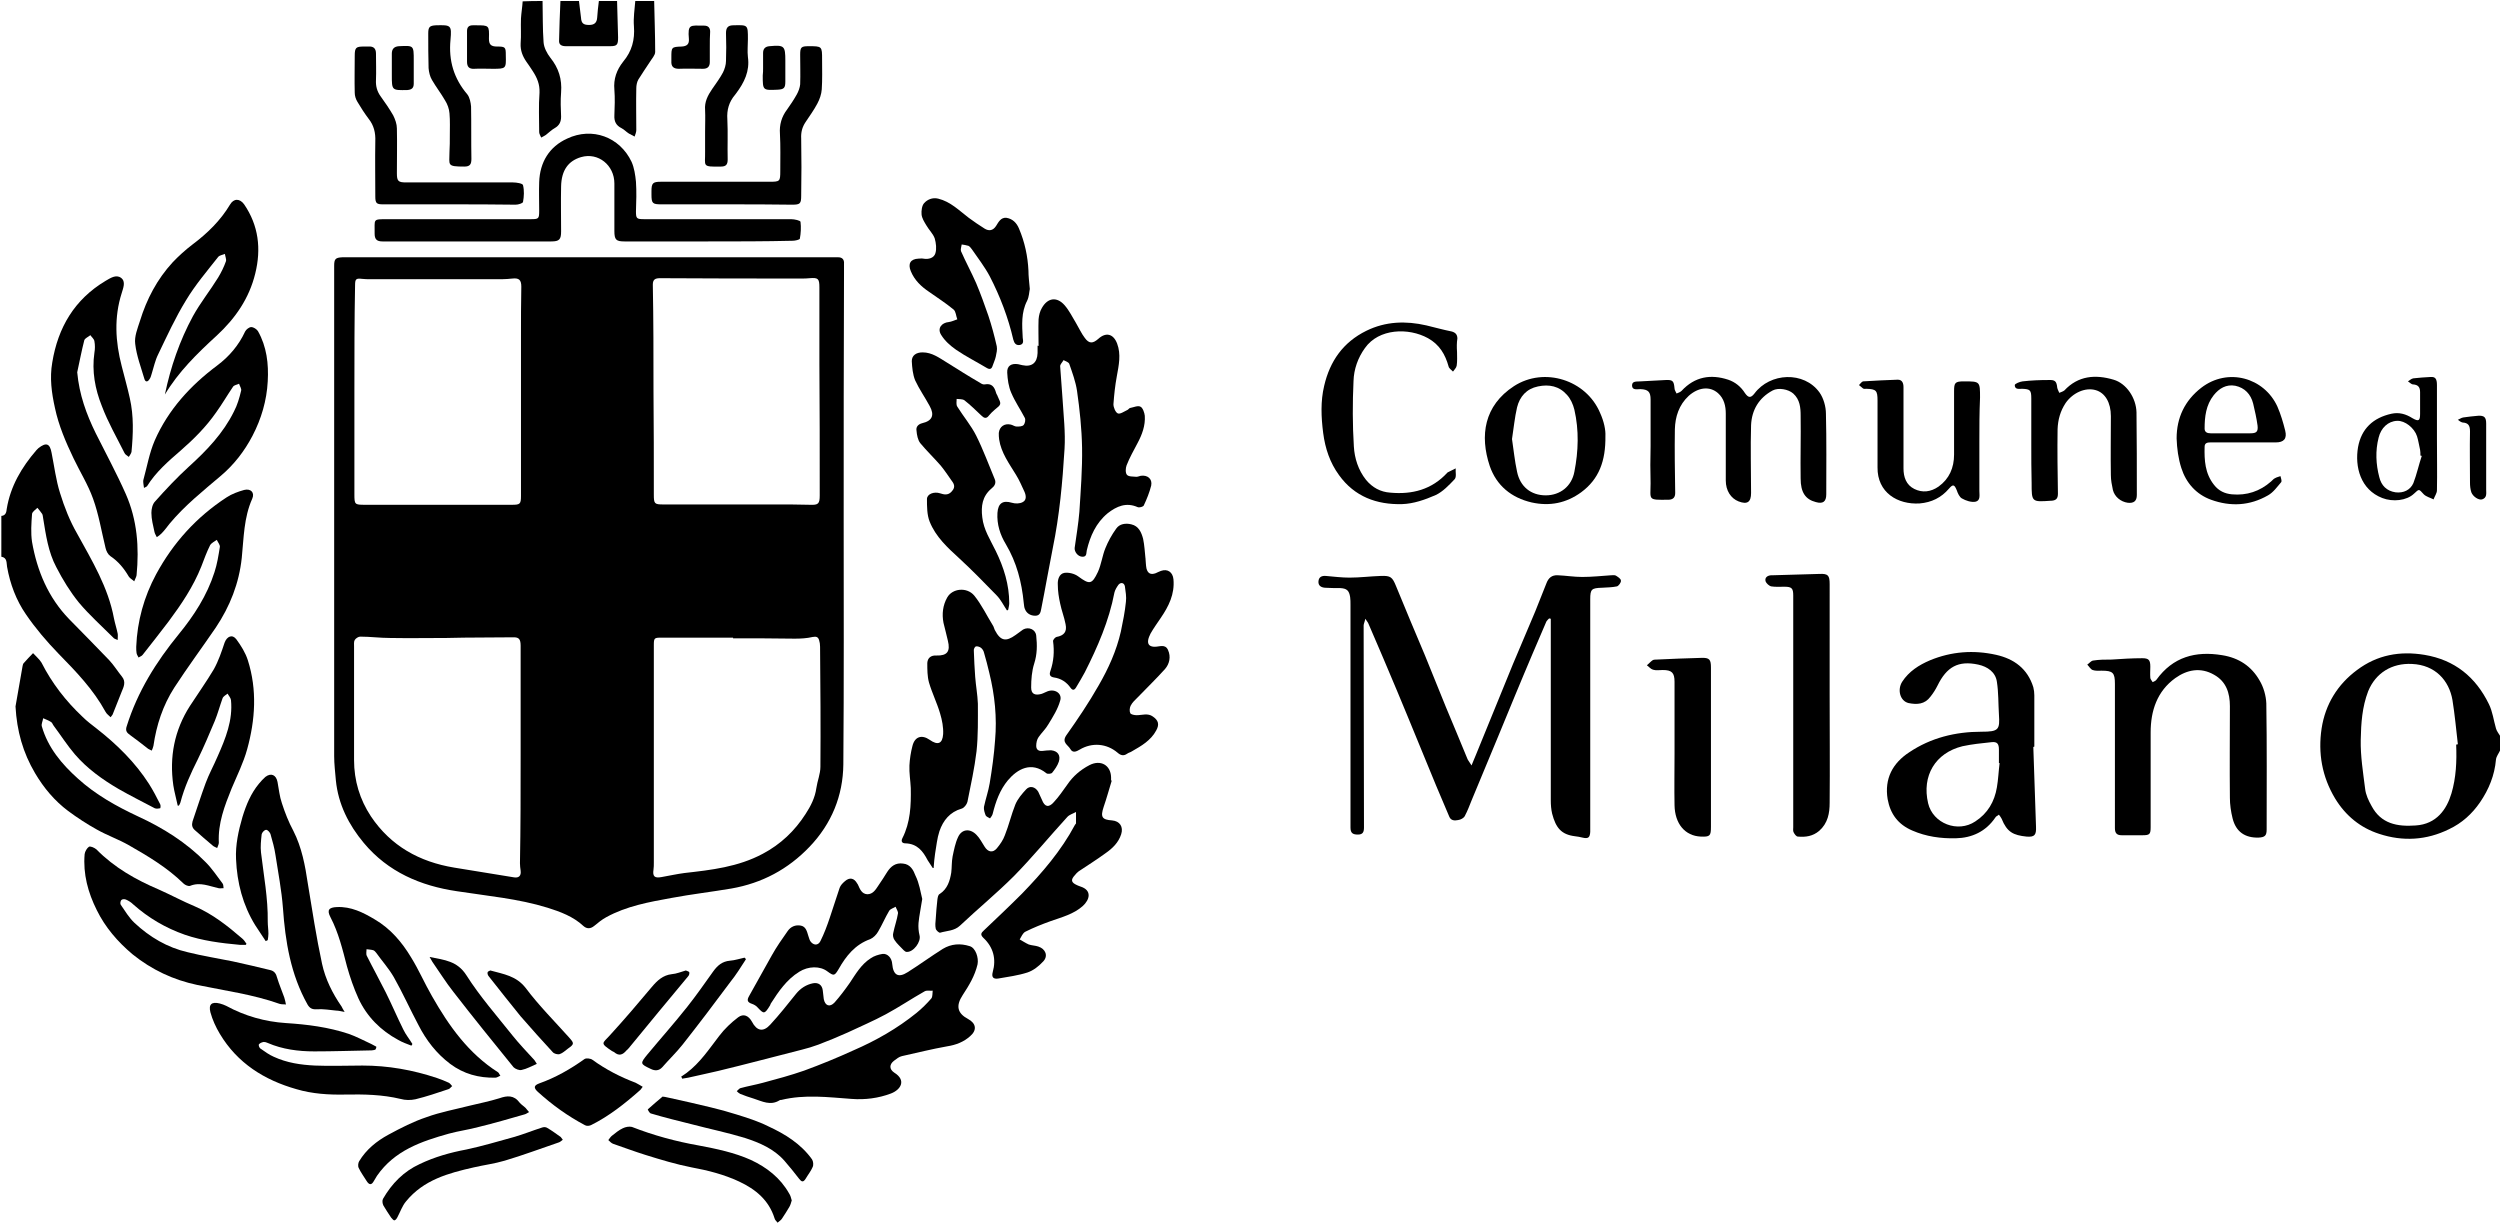 <?xml version="1.0" encoding="utf-8"?>
<!-- Generator: Adobe Illustrator 28.3.0, SVG Export Plug-In . SVG Version: 6.00 Build 0)  -->
<svg version="1.1" id="Calque_1" xmlns="http://www.w3.org/2000/svg" xmlns:xlink="http://www.w3.org/1999/xlink" x="0px" y="0px"
	 viewBox="0 0 741.4 364.4" style="enable-background:new 0 0 741.4 364.4;" xml:space="preserve">
<path d="M0.4,153c1.3-0.1,1.5-1.1,1.6-2.1c1.1-6.7,4.4-12.3,8.8-17.4c0.2-0.2,0.4-0.4,0.6-0.6c2.3-1.8,3.4-1.4,3.9,1.4
	c0.8,4,1.3,8.1,2.5,11.9c1.3,4.2,2.9,8.3,5.1,12.1c4.4,8,9.2,15.9,10.9,25.1c0.3,1.5,0.8,3,1.1,4.5c0.1,0.5,0,1.1,0,1.9
	c-0.7-0.3-1.1-0.4-1.3-0.7c-3.4-3.4-7.1-6.7-10.2-10.4c-2.6-3.2-4.8-6.8-6.7-10.5c-2.4-4.5-3.1-9.6-3.9-14.5c-0.1-0.5-0.1-1-0.3-1.3
	c-0.4-0.6-0.9-1.2-1.4-1.8c-0.6,0.6-1.6,1.2-1.6,1.9c-0.2,2.7-0.4,5.5,0,8.2c1.5,8.6,4.8,16.5,11,22.9c4,4.1,8,8.1,11.9,12.2
	c1.4,1.5,2.5,3.3,3.8,4.9c1.2,1.5,0.5,3-0.1,4.4c-0.9,2.3-1.8,4.6-2.7,6.8c-0.1,0.2-0.3,0.4-0.6,0.8c-0.6-0.6-1.2-1-1.5-1.6
	c-3.6-6.6-8.7-11.9-13.9-17.2c-3.5-3.6-6.9-7.6-9.7-11.7c-2.9-4.2-4.7-9-5.6-14.1c-0.2-1.1,0.1-2.7-1.7-3C0.4,161,0.4,157,0.4,153z"
	/>
<path d="M741.4,222.6c-0.4,0.9-1.1,1.7-1.2,2.7c-0.4,4.6-2.1,8.8-4.7,12.6c-2.4,3.5-5.4,6.2-9.2,8c-6.7,3.3-13.7,3.7-20.7,1.4
	c-5.6-1.8-10-5.4-13.1-10.5c-3.9-6.5-5.1-13.5-4-20.8c1.1-7.1,4.7-13,10.5-17.3c6-4.5,12.7-5.7,20-4.5c9,1.5,15.2,6.6,19.1,14.6
	c1.1,2.2,1.4,4.8,2.1,7.2c0.2,0.8,0.8,1.5,1.2,2.2C741.4,219.6,741.4,221.1,741.4,222.6z M728.4,220.8c0.2,0,0.3,0,0.5-0.1
	c-0.5-4.4-0.9-8.7-1.6-13.1c-1-5.8-5.1-10.4-12-10.7c-6-0.3-10.8,2.7-13,8.1c-1.8,4.7-2.1,9.5-2.2,14.4c-0.1,4.8,0.7,9.7,1.3,14.5
	c0.2,1.8,1,3.5,1.9,5.1c2.8,5.3,7.6,6.2,13.1,5.8c6.2-0.4,9.2-4.8,10.6-9.5C728.4,230.6,728.6,225.7,728.4,220.8z"/>
<path d="M160.9,0.3c0.1,4.1,0,8.1,0.3,12.2c0.1,1.6,1,3.3,2,4.6c2.5,3.1,3.5,6.4,3.2,10.3c-0.2,2.4-0.1,4.8,0,7.2
	c0,1.5-0.5,2.6-1.9,3.4c-0.9,0.5-1.7,1.3-2.6,2c-0.4,0.3-0.9,0.5-1.4,0.8c-0.2-0.5-0.6-1.1-0.6-1.6c0-3.9-0.2-7.8,0.1-11.7
	c0.1-2.5-0.7-4.4-2-6.4c-0.6-1-1.3-1.9-1.9-2.8c-1.1-1.6-1.8-3.3-1.7-5.4c0.2-2.5,0-4.9,0.1-7.4c0.1-1.7,0.4-3.4,0.5-5.1
	C157,0.3,159,0.3,160.9,0.3z"/>
<path d="M194,0.3c0.1,5,0.3,10.1,0.3,15.1c0,1-1,2-1.6,3c-1.1,1.7-2.3,3.4-3.4,5.2c-0.4,0.7-0.6,1.7-0.6,2.6c-0.1,4.1,0,8.3,0,12.4
	c0,0.6-0.3,1.3-0.5,1.9c-0.6-0.3-1.1-0.6-1.7-0.9c-0.8-0.5-1.4-1.2-2.2-1.6c-1.6-0.8-2.2-2-2.1-3.8c0.1-2.5,0.2-5.1,0-7.6
	c-0.3-3.2,0.7-5.9,2.6-8.3c2.6-3.1,3.5-6.5,3.2-10.5c-0.2-2.5,0.2-5,0.4-7.5C190.3,0.3,192.2,0.3,194,0.3z"/>
<path d="M183,0.3c0.1,3.6,0.2,7.2,0.3,10.8c0,2.2-0.3,2.6-2.4,2.6c-4.4,0-8.7,0-13.1,0c-1.2,0-2.1-0.4-2-1.7
	c0.1-3.9,0.2-7.8,0.4-11.7c1.8,0,3.7,0,5.5,0c0.2,1.6,0.4,3.3,0.6,4.9c0.1,1.7,0.7,2.2,2.4,2.2c1.5,0,2.3-0.6,2.4-2.2
	c0.1-1.6,0.3-3.3,0.5-4.9C179.3,0.3,181.1,0.3,183,0.3z"/>
<path d="M250.2,153.5c0,24.4,0.1,48.8-0.1,73.2c-0.1,9.3-3.5,17.6-10,24.4c-6.4,6.7-14.1,10.8-23.2,12.4c-5.9,1-11.9,1.7-17.8,2.8
	c-6.6,1.2-13.3,2.4-19.3,5.7c-1.3,0.7-2.5,1.7-3.6,2.6c-1.1,0.9-2.2,0.9-3.2,0c-3-2.8-6.8-4.2-10.6-5.4c-8.7-2.7-17.9-3.5-26.9-4.9
	c-10.8-1.6-20.4-5.7-27.6-14.3c-4.5-5.4-7.6-11.5-8.3-18.6c-0.2-2.4-0.5-4.8-0.5-7.2c0-48.5,0-96.9,0-145.4c0-2,0.4-2.4,2.4-2.5
	c0.9,0,1.7,0,2.6,0c47.6,0,95.2,0,142.8,0c0.6,0,1.1,0,1.7,0c1.2,0,1.8,0.7,1.7,1.9c0,1,0,2,0,2.9
	C250.2,105.3,250.2,129.4,250.2,153.5z M105.1,115.8c0,10.3,0,20.5,0,30.8c0,3,0.1,3.1,3.1,3.1c14.5,0,29,0,43.6,0
	c2.4,0,2.7-0.2,2.7-2.6c0-15.8,0-31.6,0-47.3c0-4.9,0-9.9,0.1-14.8c0-2-0.7-2.6-2.6-2.4c-1,0.1-2.1,0.2-3.1,0.2c-13,0-26.1,0-39.1,0
	c-0.8,0-1.6,0-2.4-0.1c-1.8-0.2-2.1,0-2.1,1.9C105.1,94.9,105.1,105.3,105.1,115.8z M193.8,115.9
	C193.8,115.9,193.9,115.9,193.8,115.9c0.1,10.3,0.1,20.6,0.1,30.8c0,2.7,0.2,2.9,2.8,2.9c11.1,0,22.2,0,33.2,0c3.4,0,6.9,0,10.3,0.1
	c2.5,0.1,2.9-0.3,2.9-2.8c0-13,0-26.1-0.1-39.1c0-7.5,0-15,0-22.6c0-2.6-0.4-2.9-2.9-2.7c-0.8,0.1-1.6,0.1-2.4,0.1
	c-14,0-27.9,0-41.9-0.1c-1.4,0-2.2,0.3-2.2,1.9C193.8,94.9,193.8,105.4,193.8,115.9z M217.4,189.3c0-0.1,0-0.1,0-0.2
	c-7.1,0-14.1,0-21.2,0c-2.2,0-2.3,0.1-2.3,2.3c0,21.5,0,42.9,0,64.4c0,0.7,0,1.4-0.1,2.1c-0.3,2,0.3,2.6,2.4,2.2
	c2.3-0.4,4.5-0.9,6.8-1.2c8-0.9,15.9-1.8,23.2-5.7c5.3-2.8,9.5-6.8,12.7-11.8c1.5-2.3,2.8-4.8,3.2-7.7c0.3-2.1,1.2-4.2,1.2-6.3
	c0.1-11.9,0-23.8-0.1-35.6c0-0.7-0.1-1.4-0.3-2c-0.3-0.9-0.8-1.1-1.9-0.9c-1.7,0.4-3.5,0.5-5.3,0.5
	C229.6,189.3,223.5,189.3,217.4,189.3z M154.4,224.1C154.4,224.1,154.4,224.1,154.4,224.1c0-6.7,0-13.3,0-20c0-4.2,0-8.4,0-12.6
	c0-1.9-0.5-2.5-2-2.5c-4.9,0-9.9,0.1-14.8,0.1c-1.7,0-3.4,0.1-5.2,0.1c-5.6,0-11.1,0.1-16.7,0c-3,0-5.9-0.4-8.9-0.4
	c-0.5,0-1.3,0.5-1.6,1c-0.3,0.5-0.2,1.3-0.2,2c0,11.2,0,22.4,0,33.6c0,6.1,1.7,11.7,5,16.7c5.9,8.8,14.4,13.5,24.7,15.2
	c5.9,1,11.9,1.9,17.8,2.9c1.4,0.2,2.1-0.5,1.9-2c-0.1-0.7-0.2-1.5-0.2-2.2C154.4,245.3,154.4,234.7,154.4,224.1z"/>
<path d="M436.4,227c0.5-1.3,0.9-2.1,1.2-2.9c3.7-9.1,7.4-18.1,11.1-27.2c2.2-5.2,4.4-10.4,6.6-15.6c1.1-2.7,2.2-5.5,3.3-8.3
	c0.6-1.6,1.6-2.5,3.4-2.4c2.4,0.1,4.8,0.5,7.2,0.5c2.9,0,5.7-0.3,8.6-0.5c0.5,0,1-0.1,1.4,0.1c0.6,0.4,1.5,0.9,1.5,1.5
	c0.1,0.5-0.7,1.6-1.2,1.7c-1.4,0.3-2.9,0.3-4.4,0.4c-3.1,0.1-3.5,0.4-3.5,3.4c0,22.5,0,45,0,67.5c0,0.5,0,1,0,1.5
	c-0.1,1.7-0.6,2.1-2.3,1.7c-0.7-0.2-1.5-0.3-2.2-0.4c-4.1-0.5-5.7-2.5-6.8-6.7c-0.3-1.3-0.4-2.6-0.4-3.9c0-16.6,0-33.3,0-49.9
	c0-1.3,0-2.7,0-4c-0.2,0-0.3-0.1-0.5-0.1c-0.3,0.3-0.6,0.6-0.8,0.9c-1.4,3.2-2.8,6.5-4.2,9.8c-1.7,4.1-3.5,8.2-5.2,12.4
	c-1.6,3.8-3.1,7.6-4.7,11.4c-2.7,6.5-5.4,13-8.1,19.5c-0.6,1.5-1.2,3.1-2,4.6c-0.3,0.6-1.2,1.1-2,1.2c-1,0.2-2.1,0.2-2.6-1
	c-1.3-3.1-2.6-6.1-3.9-9.2c-1.7-4.1-3.4-8.2-5.1-12.4c-2.1-5.2-4.3-10.4-6.4-15.5c-2.8-6.7-5.7-13.5-8.6-20.2
	c-0.1-0.3-0.4-0.6-0.9-1.4c-0.2,1-0.5,1.5-0.5,2c0,20,0.1,40,0.1,59.9c0,1.3-0.3,2.1-1.8,2.1c-1.6,0-2.2-0.5-2.2-2.1
	c0-22,0-44.1,0-66.1c0-0.7,0-1.5-0.1-2.2c-0.3-2-1-2.6-3-2.7c-1.5,0-3,0-4.5-0.1c-1.1-0.1-2-0.6-1.9-1.9c0.1-1.3,1-1.7,2.2-1.6
	c2.3,0.2,4.7,0.5,7,0.5c3.1,0,6.2-0.4,9.3-0.5c2.9-0.1,3.4,0.3,4.5,3c2.8,6.9,5.7,13.7,8.6,20.6c2.1,5.1,4.1,10.2,6.2,15.3
	c2.1,5.1,4.3,10.2,6.4,15.4C435.3,225.4,435.8,226,436.4,227z"/>
<path d="M308,102.6c0-2.6-0.1-5.3,0-7.9c0.1-1.2,0.4-2.4,1-3.4c1.7-3,4.4-3.4,6.7-0.8c1.4,1.6,2.3,3.5,3.4,5.3
	c0.9,1.5,1.6,3.1,2.6,4.4c1.3,1.8,2.4,1.7,4,0.3c2.3-2.1,4.5-1.5,5.6,1.4c1.2,3.2,0.5,6.4-0.1,9.7c-0.5,2.7-0.8,5.5-1,8.3
	c0,0.9,0.6,2.4,1.3,2.7c0.7,0.3,1.9-0.6,2.8-1c0.3-0.1,0.5-0.5,0.8-0.6c1.1-0.2,2.3-0.8,3.1-0.4c0.7,0.3,1.2,1.8,1.3,2.7
	c0.2,2.9-0.8,5.6-2.2,8.2c-1.1,2.1-2.3,4.2-3.2,6.5c-0.3,0.8-0.4,2.2,0.1,2.8c0.5,0.6,1.8,0.5,2.8,0.6c0.4,0,0.9-0.2,1.3-0.3
	c2-0.3,3.5,0.9,3.1,2.9c-0.5,2-1.3,4-2.2,5.9c-0.2,0.4-1.3,0.7-1.8,0.5c-3.4-1.5-6.2-0.3-8.9,1.8c-3.5,2.9-5.2,6.8-6.2,11
	c-0.2,0.8,0.1,2-1.4,1.9c-1.3-0.1-2.3-1.5-2.2-2.6c0.5-3.6,1.1-7.1,1.4-10.7c0.4-6.3,0.9-12.7,0.8-19c-0.1-5.7-0.7-11.3-1.5-16.9
	c-0.4-2.7-1.4-5.4-2.3-8c-0.2-0.5-1.1-0.8-1.7-1.1c-0.3,0.6-1,1.2-1,1.8c0.2,3.2,0.5,6.4,0.7,9.6c0.3,5,0.9,10,0.6,14.9
	c-0.6,9.9-1.5,19.8-3.5,29.5c-1.2,6-2.2,11.9-3.4,17.9c-0.2,1.1-0.4,2.1-1.8,2.1c-1.4,0-2.6-0.7-3.1-2.1c-0.2-0.5-0.2-1.1-0.3-1.7
	c-0.6-6.2-2.1-12-5.3-17.4c-1.7-2.8-2.7-5.9-2.5-9.3c0.2-2.9,1.6-3.8,4.3-3c1,0.3,2.3,0.3,3.2-0.2c1.2-0.6,1-2,0.5-3.1
	c-0.8-1.7-1.5-3.4-2.5-5c-2-3.3-4.4-6.5-5-10.5c-0.1-0.6-0.1-1.3-0.1-1.9c0.2-1.9,1.7-2.9,3.5-2.5c0.6,0.1,1.2,0.6,1.8,0.6
	c0.7,0,1.7,0,2.1-0.5c0.4-0.5,0.6-1.6,0.3-2.1c-1.3-2.5-2.9-4.8-4-7.4c-0.8-1.8-1.1-4-1.2-6c-0.1-2,1.2-2.8,3.2-2.5
	c0.5,0.1,0.9,0.2,1.3,0.3c2.8,0.6,4.4-0.7,4.5-3.6c0-0.7,0-1.5,0-2.2C308,102.6,308,102.6,308,102.6z"/>
<path d="M202,319.3c0.5-0.4,1.1-0.7,1.6-1.1c4-3,6.7-7.1,9.7-11c1.6-2.1,3.5-3.9,5.6-5.5c1.6-1.2,3.1-0.5,4.1,1.3
	c1.4,2.7,3.3,3.2,5.4,0.9c2.7-2.9,5.2-6.1,7.7-9.2c1.3-1.6,3-2.7,5-3.1c1.6-0.3,2.7,0.5,2.9,2.1c0.1,0.9,0.2,1.7,0.3,2.6
	c0.4,2,1.8,2.5,3.2,1c1.6-1.8,3.1-3.8,4.5-5.8c1.8-2.7,3.4-5.5,6.2-7.3c1-0.7,2.3-1.1,3.5-1.3c1.5-0.2,2.8,1.2,2.9,3
	c0.3,3.3,1.8,4.2,4.6,2.4c3.5-2.2,6.9-4.7,10.4-6.9c2.5-1.5,5.2-1.7,8-0.8c1.7,0.5,2.7,3.4,2.3,5.4c-0.8,3.4-2.5,6.2-4.4,9.1
	c-2.1,3.2-1.6,5.4,1.6,7.1c2.4,1.3,2.7,3.3,0.6,5.1c-1.9,1.7-4.2,2.6-6.8,3c-4.5,0.8-8.9,1.9-13.4,2.9c-0.9,0.2-1.6,0.8-2.4,1.4
	c-1.4,1.1-1.4,2.5,0.1,3.5c3.7,2.3,1.9,5.1-1,6.2c-3.7,1.4-7.7,1.9-11.6,1.6c-7-0.5-13.9-1.4-20.9,0.3c-0.2,0-0.4,0-0.5,0.1
	c-2.7,1.7-5.2,0.3-7.7-0.5c-1.4-0.4-2.7-0.9-4-1.4c-0.4-0.2-0.7-0.5-1-0.8c0.4-0.3,0.7-0.8,1.1-0.9c2.2-0.6,4.5-1,6.7-1.6
	c4.1-1.1,8.2-2.2,12.2-3.6c4.9-1.8,9.8-3.8,14.6-6c6.7-2.9,13-6.5,18.7-11.1c1.6-1.3,3.1-2.8,4.4-4.3c0.4-0.5,0.3-1.5,0.4-2.3
	c-0.8,0.1-1.7-0.2-2.4,0.2c-3.9,2.2-7.6,4.7-11.5,6.8c-3.7,2-7.5,3.6-11.3,5.4c-2.9,1.3-5.8,2.5-8.7,3.6c-1.6,0.6-3.3,1.1-4.9,1.5
	c-8.3,2.1-16.5,4.3-24.8,6.3c-2.9,0.7-5.9,1.3-8.9,2c-0.6,0.1-1.2,0.2-1.8,0.3C202.3,319.8,202.2,319.5,202,319.3z"/>
<path d="M276.6,257.4c-0.5-0.8-1-1.5-1.5-2.3c-1.4-2.7-3.1-4.9-6.6-5c-1.1,0-1.3-0.7-0.9-1.5c2.4-4.7,2.6-9.8,2.5-14.9
	c-0.1-2.2-0.5-4.5-0.4-6.7c0.1-1.9,0.4-3.9,0.9-5.8c0.7-2.8,2.8-3.4,5.1-1.8c2.4,1.7,3.8,1.2,4-1.7c0.1-2-0.3-4.1-0.9-6.1
	c-0.9-3.1-2.4-6.1-3.3-9.2c-0.5-1.8-0.5-3.8-0.5-5.8c0.1-1.5,1.1-2.3,2.7-2.2c3.2,0.1,4.2-1.2,3.4-4.4c-0.4-1.8-0.9-3.6-1.3-5.3
	c-0.5-2.6-0.2-5.2,1.1-7.5c1.5-2.7,5.8-3.2,8-0.6c2.2,2.7,3.7,5.9,5.5,8.8c0.3,0.4,0.4,1,0.6,1.4c1.7,3.3,3.3,3.6,6.2,1.5
	c0.7-0.5,1.5-1.1,2.2-1.6c1.6-0.9,3.7-0.1,3.9,1.8c0.3,2.8,0.3,5.5-0.6,8.3c-0.7,2.2-0.9,4.7-0.9,7.1c0,1.9,1.1,2.4,3,1.9
	c0.7-0.2,1.3-0.6,1.9-0.8c2.2-0.8,4.4,0.7,3.7,2.8c-0.7,2.5-2.1,4.7-3.5,7c-0.8,1.4-2,2.5-2.9,3.8c-0.5,0.7-0.7,1.7-0.7,2.6
	c0,1.1,0.7,1.6,1.8,1.5c0.9-0.1,1.7-0.2,2.6-0.2c2,0.2,2.9,1.5,2.3,3.4c-0.4,1.2-1.2,2.3-2,3.3c-0.3,0.3-1.4,0.4-1.7,0.1
	c-4.5-3.6-8.6-1.2-11.4,2.1c-2.4,2.9-3.6,6.3-4.5,9.9c-0.1,0.5-0.5,1-0.8,1.4c-0.5-0.3-1.1-0.5-1.3-0.9c-0.3-0.8-0.6-1.7-0.5-2.5
	c0.5-2.4,1.3-4.6,1.7-7c0.7-4.2,1.3-8.5,1.6-12.8c0.6-6.7-0.1-13.4-1.7-19.9c-0.5-2.1-1-4.1-1.6-6.1c-0.1-0.5-0.5-1.1-0.9-1.4
	c-0.4-0.3-1.1-0.5-1.5-0.4c-0.3,0.1-0.7,0.8-0.6,1.3c0.1,2.6,0.2,5.2,0.4,7.7c0.2,2.7,0.7,5.3,0.8,8c0,4.7,0.1,9.4-0.4,14.1
	c-0.6,5-1.7,10-2.7,15c-0.2,0.8-1,1.8-1.7,2c-3.5,1-5.5,3.5-6.6,6.7c-0.7,2.1-0.9,4.4-1.3,6.7c-0.2,1.3-0.3,2.6-0.4,3.9
	C277.1,257.3,276.8,257.4,276.6,257.4z"/>
<path d="M329.7,231.5c-0.8,2.6-1.5,5.2-2.4,7.8c-1,3-0.5,3.8,2.5,4c2.3,0.2,3.4,1.9,2.7,4.1c-0.8,2.5-2.6,4.2-4.6,5.6
	c-2.6,1.9-5.3,3.6-8,5.4c-0.4,0.3-0.8,0.7-1.1,1.1c-1.3,1.4-1.2,2.2,0.6,3c0.3,0.1,0.6,0.3,1,0.4c3.5,1.1,2.8,3.9,0.7,5.8
	c-2.7,2.4-6.2,3.3-9.6,4.5c-2.5,0.9-5,1.9-7.4,3.1c-0.8,0.4-1.2,1.5-1.7,2.3c0.9,0.5,1.8,1.1,2.7,1.5c0.9,0.3,1.9,0.3,2.8,0.6
	c2.2,0.7,3,2.8,1.5,4.4c-1.3,1.4-2.9,2.7-4.7,3.3c-2.8,0.9-5.8,1.3-8.7,1.8c-1.4,0.2-2-0.4-1.6-1.9c1.1-3.9,0.2-7.4-2.8-10.2
	c-0.9-0.9-0.7-1.4,0.2-2.2c3.8-3.6,7.6-7.2,11.3-10.9c6-6.2,11.6-12.7,15.7-20.4c0.1-0.2,0.3-0.3,0.3-0.4c0-1.1,0-2.3,0-3.4
	c-0.9,0.5-2,0.8-2.6,1.5c-5.3,5.8-10.3,11.9-15.8,17.5c-5.1,5.1-10.7,9.7-16,14.7c-1.7,1.6-3.9,1.5-5.9,2.1
	c-0.3,0.1-1.2-0.7-1.3-1.2c-0.2-0.9-0.1-1.9,0-2.9c0.1-1.9,0.3-3.9,0.5-5.8c0.1-0.6,0.2-1.4,0.7-1.6c2.3-1.5,3-3.9,3.4-6.3
	c0.2-1.6,0.1-3.2,0.4-4.8c0.4-1.9,0.8-4,1.6-5.7c1.1-2.5,3.6-2.7,5.5-0.7c1,1,1.6,2.3,2.4,3.5c1,1.6,2.4,1.9,3.6,0.5
	c1-1.2,1.9-2.5,2.4-3.9c1.2-3,1.9-6.1,3.1-9.1c0.7-1.7,2-3.2,3.2-4.5c1.1-1.2,2.7-0.8,3.6,0.7c0.4,0.8,0.7,1.6,1.1,2.4
	c0.8,2.1,2,2.4,3.5,0.7c1.5-1.6,2.7-3.4,4-5.2c1.7-2.5,3.9-4.4,6.6-5.8c3.3-1.7,6.3,0,6.4,3.6c0,0.3,0,0.7,0,1
	C329.5,231.4,329.6,231.5,329.7,231.5z"/>
<path d="M339.7,165.5c0.1,1,0.1,2.1,0.3,3.1c0.4,1.5,1.3,1.9,2.7,1.4c0.5-0.2,1-0.5,1.6-0.7c2-0.7,3.5,0.4,3.7,2.5
	c0.4,4.4-1.4,8-3.8,11.5c-1,1.5-2.1,3-3,4.6c-0.3,0.6-0.6,1.3-0.7,1.9c-0.2,1.3,0.4,1.9,1.7,2c0.1,0,0.2,0,0.3,0
	c1.4,0,3.1-0.9,3.9,1c0.9,2,0.4,4.1-0.9,5.6c-2.6,2.9-5.4,5.6-8.1,8.4c-0.8,0.8-1.6,1.5-2.1,2.5c-0.3,0.6-0.4,1.6-0.1,2.2
	c0.2,0.4,1.2,0.6,1.9,0.6c1.6,0,3.3-0.7,4.8,0.4c1.6,1.1,2,2.3,1,4.1c-1.6,3-4.4,4.6-7.2,6.2c-0.4,0.3-1,0.4-1.4,0.7
	c-1.1,0.8-2,0.5-2.9-0.3c-3.2-2.7-7.5-3.1-11.2-0.9c-1,0.6-2.1,1.1-2.8-0.2c-0.7-1.2-2.6-1.9-1.2-4c3.4-4.8,6.7-9.7,9.6-14.8
	c2.9-5,5.3-10.3,6.6-16c0.6-2.9,1.2-5.8,1.5-8.8c0.2-1.5-0.1-3.1-0.3-4.6c-0.2-1.1-1.2-1.3-1.9-0.5c-0.5,0.7-1,1.5-1.2,2.3
	c-1.6,8.4-5,16.2-8.8,23.7c-0.8,1.5-1.7,3-2.6,4.5c-0.5,0.8-1,0.9-1.6,0.1c-1.2-1.7-2.8-2.8-5-3.1c-1.1-0.2-1.4-0.8-1-1.9
	c1-2.9,1.2-5.8,0.8-8.8c-0.1-0.4,0.6-1.2,1-1.3c2.2-0.4,3.2-1.5,2.7-3.8c-0.4-2.1-1.2-4.1-1.6-6.1c-0.4-1.8-0.7-3.7-0.7-5.6
	c-0.1-1.5,0.4-3.2,1.9-3.5c1.3-0.2,3,0.2,4.1,1c3.4,2.5,4.1,2.5,5.9-1.3c1-2.2,1.3-4.8,2.2-7c0.8-2,1.9-4,3.2-5.8
	c1-1.5,2.9-1.7,4.5-1.3c2.2,0.5,3,2.4,3.5,4.3c0.4,1.9,0.5,3.9,0.7,5.8C339.8,165.5,339.7,165.5,339.7,165.5z"/>
<path d="M627.2,223.6c0-6.9,0-13.9,0-20.8c0-3.3-0.6-3.9-3.9-3.9c-0.9,0-1.9,0.1-2.7-0.2c-0.6-0.2-1.1-1.1-1.6-1.6
	c0.6-0.4,1.1-1.1,1.7-1.2c1.8-0.3,3.7-0.3,5.5-0.3c3-0.2,6.1-0.4,9.1-0.4c1.9,0,2.4,0.5,2.4,2.5c0,1.1-0.1,2.2,0,3.3
	c0,0.4,0.4,0.8,0.7,1.3c0.4-0.2,0.9-0.4,1.1-0.7c4.9-6.8,11.6-8.6,19.5-7.3c5,0.8,8.7,3.3,11.1,7.5c1.2,2,1.9,4.5,2,6.8
	c0.2,12.5,0.1,24.9,0.1,37.4c0,1.8-0.5,2.3-2.4,2.4c-4,0.1-6.7-1.7-7.7-5.7c-0.5-2-0.8-4.1-0.8-6.1c-0.1-9.1,0-18.1,0-27.2
	c0-3.9-1.1-7.3-4.7-9.3c-4-2.3-8-1.5-11.5,1c-5.4,3.9-7.3,9.7-7.3,16.1c0,9.4,0,18.7,0,28.1c0,2.1-0.3,2.4-2.4,2.4
	c-2.1,0-4.1,0-6.2,0c-1.4,0-2-0.6-2-2.1C627.2,238.1,627.2,230.8,627.2,223.6C627.2,223.6,627.2,223.6,627.2,223.6z"/>
<path d="M4.6,209.5c0.7-4,1.4-8,2.1-12c0.1-0.3,0.1-0.6,0.3-0.8c0.9-1,1.8-2,2.8-3c0.8,0.9,1.9,1.8,2.5,2.8
	c3.1,6.1,7.2,11.4,12.2,16.1c1.3,1.3,2.8,2.4,4.2,3.5c6,4.7,11.4,10,15.5,16.4c1.2,1.9,2.3,4,3.3,6c0.2,0.3,0.1,1.2,0,1.2
	c-0.5,0.1-1.1,0.2-1.6,0c-3.6-1.9-7.2-3.7-10.7-5.7c-4.8-2.8-9.4-6.1-13-10.3c-2.3-2.7-4.2-5.7-6.3-8.5c-0.3-0.4-0.4-0.9-0.8-1.1
	c-0.7-0.5-1.5-0.7-2.3-1.1c-0.1,0.8-0.6,1.7-0.4,2.4c1.8,6.3,5.9,11.2,10.7,15.5c5.3,4.8,11.4,8.2,17.8,11.2
	c7.4,3.4,14.3,7.7,20.1,13.6c1.9,1.9,3.4,4.2,5,6.3c0.3,0.4,0.2,0.9,0.3,1.4c-0.5,0-1.1,0.1-1.5,0c-2.8-0.6-5.4-1.9-8.4-0.7
	c-0.5,0.2-1.5-0.2-2-0.7c-4.8-4.7-10.5-8.1-16.3-11.4c-3-1.7-6.4-2.9-9.4-4.6c-2.9-1.6-5.8-3.5-8.5-5.5c-4-3-7.2-6.8-9.8-11.2
	C6.8,223.2,5,216.8,4.6,209.5z"/>
<path d="M603,221.5c0.3,7.9,0.5,15.8,0.8,23.7c0.1,2.4-0.4,3.1-2.8,2.9c-3.9-0.4-5.8-1.3-7.4-5.3c-0.2-0.4-0.5-0.8-0.8-1.2
	c-0.4,0.3-0.9,0.5-1.1,0.9c-2.8,4.1-6.9,6-11.7,6.1c-4.4,0.1-8.8-0.5-12.9-2.3c-4.2-1.8-6.5-4.9-7.3-9.3c-1-6.1,1.5-10.7,6.4-13.9
	c6.4-4.3,13.7-6.1,21.4-6.1c5.2,0,5.5-0.6,5.2-5.2c-0.2-3.2-0.1-6.4-0.6-9.6c-0.4-2.9-2.8-4.5-5.5-5.1c-6-1.3-9.4,0.7-12.1,6.2
	c-0.6,1.2-1.3,2.3-2.1,3.3c-1.7,2.3-4,2.4-6.5,1.9c-2.5-0.6-3.4-3.9-1.9-6.3c2-3.1,5-5,8.3-6.4c6.3-2.6,12.9-3.1,19.6-1.6
	c5.3,1.2,9.3,4.1,11,9.6c0.2,0.8,0.3,1.6,0.3,2.4c0,5.1,0,10.1,0,15.2C603.2,221.5,603.1,221.5,603,221.5z M593,226.3
	c-0.1,0-0.1,0-0.2,0c0-1.3,0-2.6,0-4c0-1.7-0.5-2.4-2.2-2.2c-2.9,0.3-5.8,0.6-8.6,1.2c-8.1,2-12.1,8.8-10.2,16.9
	c1.4,6,8.8,8.9,14,5.4c3.7-2.4,5.7-5.9,6.4-10.1C592.6,231.2,592.7,228.7,593,226.3z"/>
<path d="M22.9,110.4c0.6,6.6,2.7,12.4,5.5,18.1c3,6,6.2,11.9,8.9,18c3.4,7.7,4,15.8,3.2,24.1c-0.1,0.6-0.5,1.2-0.7,1.8
	c-0.5-0.5-1.2-0.8-1.6-1.4c-1.4-2.4-3.1-4.5-5.5-6.1c-0.7-0.5-1.2-1.5-1.4-2.4c-1.2-4.9-2-9.9-3.7-14.6c-1.5-4.2-3.9-8-5.8-12
	c-2.3-4.8-4.4-9.7-5.5-14.9c-1-4.5-1.6-8.9-0.8-13.5c1.7-10.4,6.6-18.7,15.8-24.2c1.4-0.8,3.1-2,4.6-0.9c1.5,1.1,0.6,3.1,0.2,4.5
	c-2.3,7.2-1.9,14.4,0,21.7c0.8,3.2,1.7,6.3,2.4,9.5c1.2,5.3,1,10.6,0.5,15.9c-0.1,0.5-0.5,1-0.8,1.5c-0.5-0.4-1.1-0.7-1.3-1.2
	c-2.3-4.6-4.9-9.1-6.7-13.9c-2-5-3-10.3-2.2-15.8c0.2-1.1,0.2-2.3,0-3.4c-0.1-0.7-0.8-1.2-1.2-1.8c-0.6,0.5-1.6,0.9-1.8,1.5
	C24.2,104,23.6,107.2,22.9,110.4z"/>
<path d="M210,71.6c-8.3,0-16.5,0-24.8,0c-2.5,0-3-0.5-3-3.1c0-4.7,0-9.4,0-14.1c0-5.4-4.8-9.3-9.9-7.8c-3.7,1.1-5.8,3.8-5.9,8.7
	c-0.1,4.4,0,8.8,0,13.3c0,2.4-0.5,3-2.9,3c-16.7,0-33.4,0-50.1,0c-1.7,0-2.3-0.7-2.3-2.3c0.1-4.4-0.8-4.3,4-4.3
	c14.1,0,28.1,0,42.2,0c2.5,0,2.6-0.1,2.6-2.6c0-2.8-0.1-5.6,0-8.4c0.2-5.9,3-10.5,8.3-12.9c7.4-3.5,15.6-0.5,19.1,6.9
	c0.8,1.8,1.1,3.9,1.3,5.9c0.2,2.9,0.1,5.9,0,8.8c0,2.1,0.2,2.3,2.4,2.3c14.5,0,29,0,43.6,0c1,0,2.8,0.4,2.8,0.8
	c0.2,1.6,0.1,3.4-0.2,5c-0.1,0.3-1.4,0.6-2.1,0.6C226.8,71.6,218.4,71.6,210,71.6z"/>
<path d="M40.4,191.8c0.3-7.6,2.3-14.8,5.9-21.5c5.1-9.4,12-17,20.9-22.8c1.5-1,3.4-1.7,5.2-2.2c2-0.5,3.2,0.8,2.4,2.6
	c-2.5,5.6-2.5,11.6-3.1,17.5c-0.8,7.6-3.5,14.4-7.7,20.7c-4.1,6-8.4,11.8-12.3,17.8c-3.4,5.3-5.3,11.1-6.2,17.3
	c-0.1,0.5-0.3,0.9-0.5,1.4c-0.5-0.3-1-0.4-1.4-0.8c-1.7-1.3-3.3-2.6-5-3.8c-1-0.7-1.5-1.3-1-2.7c3.2-10.2,8.7-19,15.4-27.2
	c4.5-5.5,8.4-11.5,10.6-18.4c0.8-2.4,1.2-5,1.6-7.5c0.1-0.6-0.6-1.4-0.9-2.1c-0.7,0.5-1.6,0.9-2,1.6c-1,2-1.8,4.2-2.6,6.3
	c-2.4,6-5.9,11.2-9.7,16.3c-2.5,3.3-5.1,6.6-7.7,9.9c-0.3,0.4-0.8,0.5-1.2,0.8c-0.2-0.4-0.5-0.8-0.6-1.3
	C40.4,193.2,40.4,192.5,40.4,191.8z"/>
<path d="M298.6,181c-1-1.5-1.8-3.2-3.1-4.5c-3.6-3.7-7.2-7.4-11-10.9c-3.5-3.2-7-6.4-8.8-10.9c-0.8-2-0.8-4.5-0.8-6.7
	c0-1.5,2.1-2.3,3.9-1.7c1.2,0.4,2.3,0.6,3.3-0.4c0.8-0.8,1.2-1.7,0.5-2.8c-1.2-1.7-2.3-3.4-3.6-5c-2-2.3-4.2-4.4-6.1-6.7
	c-0.7-0.9-1-2.4-1.1-3.7c-0.2-1.1,0.5-1.9,1.7-2.2c3-0.7,3.7-2.4,2.2-5.1c-1.4-2.6-3.1-5-4.3-7.6c-0.7-1.7-0.9-3.8-1-5.7
	c0-1.7,1.3-2.6,3.2-2.6c2.8,0,4.9,1.6,7.2,3c3.2,2,6.5,4.1,9.8,6c0.4,0.3,1,0.6,1.4,0.5c2.1-0.4,2.9,0.7,3.4,2.5
	c0.1,0.4,0.4,0.7,0.5,1.1c1.1,2.3,1.1,2.3-0.9,3.9c-0.6,0.5-1.2,1.1-1.7,1.7c-0.8,1.1-1.5,0.8-2.3,0c-1.6-1.5-3.2-3.1-5-4.5
	c-0.6-0.4-1.5-0.3-2.3-0.4c0,0.8-0.2,1.7,0.2,2.3c1.8,2.9,4.1,5.6,5.6,8.6c2.1,4.2,3.7,8.6,5.5,12.9c0.5,1.2-0.1,2.1-1,2.8
	c-2.7,2.3-3.1,5.2-2.7,8.5c0.4,3.7,2.4,6.7,4,10c2.4,4.9,4,10,4,15.5c0,0.6-0.2,1.3-0.3,1.9C298.9,181,298.7,181,298.6,181z"/>
<path d="M305.4,85.7c-0.2,0.9-0.2,2.3-0.8,3.5c-1.8,3.5-1.5,7.2-1.3,11c0.1,0.8,0.4,1.8-0.8,2.1c-1.2,0.2-1.7-0.5-2-1.6
	c-1.5-6.5-3.9-12.8-7-18.8c-1.5-2.8-3.5-5.4-5.3-8c-0.3-0.4-0.6-0.8-1-1c-0.6-0.2-1.4-0.3-2-0.4c-0.1,0.7-0.4,1.5-0.2,2
	c1.4,3.2,3.1,6.3,4.5,9.5c1.3,3.1,2.5,6.4,3.6,9.6c1,3,1.8,6,2.5,9.1c0.2,1-0.1,2.1-0.3,3.1c-0.2,0.9-0.6,1.7-0.9,2.6
	c-0.3,1-0.8,1.3-1.8,0.7c-3-1.8-6.2-3.4-9.1-5.4c-1.7-1.2-3.3-2.6-4.4-4.4c-1.2-1.9,0.1-3.6,2.3-3.8c0.8-0.1,1.6-0.5,2.5-0.8
	c-0.4-1-0.4-2.3-1.1-2.9c-2.3-1.9-4.8-3.5-7.2-5.2c-2.4-1.6-4.4-3.5-5.5-6.2c-0.9-2.2-0.1-3.6,2.3-3.7c0.5,0,0.9-0.1,1.4,0
	c1.6,0.3,3.2-0.2,3.6-1.6c0.4-1.3,0.2-3-0.2-4.4c-0.5-1.4-1.7-2.5-2.5-3.9c-0.6-1-1.3-2.1-1.4-3.2c-0.1-1.1,0.1-2.7,0.8-3.4
	c0.9-1,2.4-1.7,4.1-1.3c3.7,0.9,6.2,3.5,9.1,5.7c1.5,1.1,3.1,2.2,4.7,3.2c1.3,0.8,2.5,0.6,3.4-0.8c0.7-1.1,1.4-2.6,3.1-2.4
	c1.8,0.3,3,1.5,3.7,3.2c1.7,4,2.6,8.2,2.8,12.5C305,81.9,305.2,83.5,305.4,85.7z"/>
<path d="M72.9,280.2c-0.6,0-1.2,0-1.8,0c-5.5-0.5-11.1-1.2-16.3-3c-5.7-2-10.8-5-15.3-9c-0.6-0.6-1.4-1.1-2.1-1.4
	c-0.4-0.2-1.1-0.2-1.4,0.1c-0.3,0.3-0.4,1.1-0.2,1.4c1.3,1.9,2.5,3.9,4.1,5.4c4.5,4.2,9.7,7.3,15.8,8.7c4.4,1.1,8.9,1.8,13.3,2.7
	c3.7,0.8,7.5,1.7,11.2,2.6c1.2,0.3,1.7,1.1,2,2.3c0.6,2,1.4,3.8,2.1,5.8c0.2,0.7,0.4,1.4,0.5,2.1c-0.6-0.1-1.3,0-1.9-0.2
	c-7.9-2.8-16.2-3.9-24.4-5.6c-7.1-1.5-13.5-4.5-19.2-9.1c-4.4-3.7-8.1-8-10.6-13.1c-2.6-5.2-4.1-10.7-3.6-16.6
	c0.1-0.8,0.7-1.8,1.3-2.2c0.5-0.2,1.6,0.3,2.2,0.8c5.3,5.4,11.7,9,18.5,11.9c3.6,1.6,7.1,3.5,10.7,5c5.3,2.3,9.7,5.8,14,9.5
	c0.5,0.4,0.9,1,1.3,1.6C73.1,279.9,73,280,72.9,280.2z"/>
<path d="M42.7,144.7c-0.1-0.9-0.3-1.7-0.2-2.3c1.1-4,1.8-8.1,3.4-11.8c4-9.1,10.6-16.3,18.5-22.2c3.6-2.7,6.4-6,8.3-10.1
	c0.3-0.6,1.2-1.3,1.8-1.3c0.7,0,1.6,0.6,2,1.2c2.6,4.6,3.2,9.7,2.9,14.9c-0.3,5.7-1.9,11.1-4.5,16.1c-2.4,4.6-5.5,8.6-9.4,11.9
	c-5.3,4.5-10.7,8.8-15.2,14.2c-0.8,1-1.5,2-2.4,2.9c-0.4,0.4-0.9,0.8-1.4,1.1c-0.2-0.5-0.6-1-0.7-1.6c-0.4-1.9-0.9-3.7-0.9-5.6
	c0-1.1,0.3-2.6,1.1-3.4c3.2-3.6,6.5-7.1,10-10.3c5.3-4.8,10.2-9.9,13.4-16.4c1-1.9,1.6-4,2.1-6.1c0.2-0.6-0.4-1.4-0.6-2.1
	c-0.6,0.3-1.5,0.4-1.8,0.9c-1.7,2.5-3.2,5.1-5,7.6c-3,4.3-6.6,7.9-10.5,11.3c-3.7,3.2-7.4,6.4-10,10.6
	C43.5,144.3,43.3,144.4,42.7,144.7z"/>
<path d="M489.5,132.3c0-4.6,0-9.2,0-13.8c0-2.3-0.7-3-3-3.1c-1,0-2.5,0.4-2.5-1.1c0-1.4,1.5-1.1,2.5-1.2c2.5-0.1,5-0.3,7.5-0.4
	c2.1-0.1,2.4,0.3,2.6,2.5c0,0.5,0.4,1,0.6,1.5c0.5-0.2,1.1-0.4,1.5-0.8c3.9-4.2,8.6-5,13.8-3.3c2.1,0.7,3.8,2.1,5,4
	c1,1.4,1.7,1.5,2.8,0.1c4.6-6.2,14.7-6.7,19.3-0.3c1.2,1.7,1.9,4.2,1.9,6.3c0.2,8,0.1,16,0.1,23.9c0,2.2-1,2.9-3.1,2.3
	c-3.1-0.8-4.5-2.9-4.5-7c-0.1-6.2,0.1-12.4,0-18.6c0-2.4-0.2-4.8-2.2-6.6c-1.5-1.3-4.4-1.8-6.1-0.9c-4.1,2.2-6.2,5.8-6.4,10.3
	c-0.2,6.7,0,13.4,0,20.1c0,2.7-1.1,3.5-3.7,2.5c-2.3-0.9-3.8-3.2-3.8-6.2c0-6.6,0-13.2,0-19.8c0-2.3-0.5-4.5-2.3-6.1
	c-2.5-2.2-5.9-1.7-8.7,0.8c-2.9,2.7-4,6.2-4.1,9.9c-0.1,6.3,0,12.6,0.1,18.9c0,1.3-0.6,1.9-1.8,2c-0.1,0-0.1,0-0.2,0
	c-6.3,0.1-5.3,0.1-5.3-4.9C489.4,139.8,489.4,136,489.5,132.3C489.4,132.3,489.4,132.3,489.5,132.3z"/>
<path d="M48.9,117c1.7-8.2,4.4-16,8.3-23.2c2.2-4,5.1-7.6,7.5-11.5c0.9-1.5,1.7-3.1,2.3-4.8c0.2-0.6-0.2-1.4-0.3-2.2
	c-0.7,0.3-1.6,0.4-2,0.9c-3.3,4.2-6.8,8.3-9.5,12.8c-3.2,5.2-5.7,10.7-8.3,16.1c-0.9,1.8-1.3,3.8-1.9,5.7c-0.2,0.6-0.3,1.2-0.7,1.7
	c-0.5,0.8-1.2,0.9-1.5-0.2c-1-3.4-2.3-6.8-2.7-10.3c-0.3-2.2,0.7-4.6,1.4-6.8c2-6.5,5.1-12.4,9.7-17.4c1.8-1.9,3.8-3.7,5.9-5.3
	c4.4-3.3,8.3-7.1,11.1-11.8c1.1-1.9,2.9-1.9,4.2-0.1c4.3,6.3,5.1,13.2,3.3,20.5c-1.8,7.4-5.9,13.3-11.4,18.4
	C58.4,104.9,52.9,110.3,48.9,117z"/>
<path d="M542.6,205.7c0,10.8,0.1,21.6,0,32.4c0,3-0.5,6-3.1,8.3c-1.9,1.6-4,1.9-6.3,1.7c-0.5,0-1-0.7-1.3-1.3
	c-0.2-0.4-0.1-1-0.1-1.5c0-22.9,0-45.8,0-68.7c0-2.1-0.4-2.6-2.6-2.6c-1.3,0-2.7,0.1-3.9-0.1c-0.6-0.1-1.5-0.9-1.7-1.5
	c-0.3-1.1,0.5-1.7,1.6-1.8c0.2,0,0.3,0,0.5,0c4.6-0.1,9.3-0.3,13.9-0.4c2.5-0.1,3,0.4,3,3C542.6,184,542.6,194.9,542.6,205.7z"/>
<path d="M111.3,311.3c-0.4,0.1-0.8,0.2-1.1,0.2c-5.7,0.1-11.3,0.3-17,0.3c-4.7,0-9.4-0.6-13.8-2.5c-0.4-0.2-0.8-0.3-1.2-0.3
	c-0.5,0.1-1.1,0.3-1.4,0.7c-0.2,0.2,0.1,1.1,0.5,1.3c1.3,0.9,2.5,1.8,3.9,2.4c3.9,1.8,8,2.4,12.2,2.6c4.7,0.2,9.4,0,14.1,0
	c7.6,0,14.9,1.3,22.1,3.7c1.2,0.4,2.4,0.9,3.5,1.4c0.4,0.2,0.7,0.7,1,1c-0.4,0.3-0.7,0.8-1.1,0.9c-3.3,1.1-6.5,2.2-9.8,3
	c-1.4,0.3-3,0.3-4.4-0.1c-5.4-1.3-10.9-1.4-16.4-1.3c-4.9,0.1-9.8-0.2-14.5-1.6c-9.5-2.7-17.5-7.7-22.7-16.4c-1.2-2-2.2-4.2-2.8-6.4
	c-0.6-2.4,0.4-3.2,2.8-2.6c0.7,0.2,1.3,0.4,1.9,0.7c5.5,3,11.5,4.7,17.7,5.1c6.3,0.4,12.6,1.2,18.6,3.2c2.3,0.8,4.5,2,6.7,3
	c0.5,0.2,1,0.6,1.5,0.8C111.6,310.8,111.5,311,111.3,311.3z"/>
<path d="M78.8,279.1c-1-1.6-2.1-3.1-3.1-4.7c-3.7-6-5.4-12.6-5.7-19.6c-0.2-4.2,0.7-8.4,1.9-12.5c1.1-3.6,2.5-7,4.9-9.9
	c0.6-0.7,1.2-1.4,1.9-2c1.7-1.3,3.2-0.6,3.6,1.5c0.4,2.1,0.6,4.3,1.3,6.3c0.9,2.8,2,5.6,3.4,8.2c2.5,4.9,3.5,10.3,4.3,15.7
	c1.3,7.9,2.5,15.8,4.2,23.7c1,4.6,3.1,8.8,5.8,12.7c0.2,0.4,0.4,0.8,0.9,1.6c-1.1-0.2-1.8-0.4-2.5-0.4c-1.9-0.2-3.8-0.5-5.7-0.4
	c-1.3,0.1-2.1-0.2-2.8-1.4c-5-8.9-6.6-18.7-7.3-28.7c-0.4-5.2-1.4-10.4-2.2-15.6c-0.3-2.1-0.9-4.2-1.5-6.3c-0.2-0.5-0.9-1.3-1.3-1.2
	c-0.5,0-1.2,0.8-1.3,1.3c-0.2,1.8-0.4,3.7-0.2,5.4c0.8,6.8,2.1,13.6,2,20.5c0,1.2,0.2,2.4,0.2,3.6c0,0.6-0.1,1.3-0.2,1.9
	C79.2,278.9,79,279,78.8,279.1z"/>
<path d="M273.5,266.6c-0.4,2.7-0.9,4.9-1.1,7.1c-0.1,1.2,0,2.5,0.3,3.7c0.5,1.9-1.8,5-3.8,4.9c-0.3,0-0.6-0.2-0.9-0.5
	c-0.9-1-2-1.9-2.7-3c-0.4-0.5-0.6-1.5-0.4-2.1c0.4-2,1.1-3.9,1.4-5.8c0.1-0.6-0.5-1.4-0.7-2c-0.6,0.4-1.5,0.6-1.9,1.2
	c-1.2,2-2.1,4.2-3.3,6.2c-0.5,0.9-1.4,1.8-2.3,2.2c-4.5,1.6-7.2,5-9.4,8.9c-1.2,2-1.4,2.1-3.3,0.7c-2.2-1.7-5.7-1.6-8.4,0.1
	c-3.7,2.3-6.1,5.8-8.4,9.4c-0.1,0.1-0.1,0.3-0.2,0.5c-1.7,2.8-1.9,2.6-3.7,0.7c-0.4-0.5-1.1-0.9-1.7-1.1c-1.5-0.5-1.5-1.2-0.8-2.4
	c2.3-4,4.4-8,6.7-12c1.4-2.5,3-4.8,4.7-7.2c0.9-1.3,2.3-1.9,3.9-1.6c1.5,0.3,1.8,1.7,2.2,3c0.2,0.5,0.3,1.1,0.6,1.6
	c0.9,1.3,2.3,1.4,3,0c1.1-2.2,2-4.6,2.8-7c1-2.9,1.9-5.9,2.9-8.8c0.3-0.8,0.9-1.4,1.6-2c1.4-1.2,2.7-0.9,3.6,0.7
	c0.1,0.1,0.1,0.2,0.2,0.3c0.6,1.3,1.1,2.8,2.8,2.9c1.7,0,2.5-1.4,3.3-2.6c0.9-1.3,1.8-2.7,2.6-4c1.1-1.7,2.5-2.8,4.7-2.5
	c2.2,0.2,3.1,2,3.7,3.6C272.6,261.9,273,264.5,273.5,266.6z"/>
<path d="M52.7,238.9c-0.4-2-1-4-1.3-6c-1.2-8.4,0.3-16.3,4.9-23.5c2.4-3.7,4.9-7.2,7.1-10.9c1.4-2.5,2.3-5.2,3.2-7.9
	c0.7-1.9,2.3-2.6,3.5-1c1.4,1.9,2.7,4,3.4,6.2c2.8,8.8,2.2,17.7-0.2,26.4c-1.1,4-3,7.8-4.6,11.6c-2.1,5.2-4.1,10.4-3.8,16.1
	c0,0.5-0.3,1-0.5,1.6c-0.5-0.3-1-0.4-1.4-0.8c-1.8-1.5-3.5-3-5.2-4.5c-0.8-0.7-1-1.5-0.7-2.6c1.3-3.8,2.5-7.6,3.9-11.4
	c1-2.7,2.4-5.2,3.5-7.8c2.4-5.4,4.6-10.8,4-16.8c-0.1-0.7-0.7-1.3-1-1.9c-0.5,0.4-1.3,0.8-1.5,1.4c-0.8,2.2-1.4,4.5-2.3,6.7
	c-1.6,3.8-3.2,7.6-5,11.3c-2.1,4.2-4,8.3-5.2,12.9c-0.1,0.3-0.3,0.7-0.5,1C53.1,238.9,52.9,238.9,52.7,238.9z"/>
<path d="M122,310.1c-1.3-0.5-2.7-1-3.9-1.7c-5.2-2.8-9.3-6.9-11.8-12.3c-1.4-3.1-2.5-6.3-3.4-9.5c-1.3-5-2.5-10-4.9-14.6
	c-1.1-2.1-0.5-2.9,1.9-3c4.2-0.2,7.8,1.6,11.3,3.7c4.6,2.7,8,6.7,10.7,11.2c2.3,3.7,4,7.7,6.2,11.5c5,8.8,10.8,17,19.6,22.6
	c0.3,0.2,0.4,0.7,0.7,1c-0.5,0.2-1,0.6-1.5,0.6c-4.9,0.1-9.4-1.1-13.4-4.1c-4.1-3.1-7.1-7-9.4-11.5c-2.5-4.7-4.7-9.6-7.3-14.2
	c-1.5-2.6-3.5-4.8-5.2-7.2c-0.2-0.3-0.6-0.7-0.9-0.8c-0.7-0.2-1.4-0.2-2-0.3c0,0.7-0.2,1.5,0.1,2c1.8,3.6,3.8,7.2,5.6,10.8
	c1.8,3.6,3.4,7.4,5.2,11c0.7,1.5,1.8,2.8,2.7,4.3C122.2,309.8,122.1,310,122,310.1z"/>
<path d="M602.4,132c0-4.6,0-9.2,0-13.8c0-2.5-0.3-2.8-2.7-2.9c-0.9,0-2.2,0.3-2.2-1.1c0-0.4,1.5-1,2.3-1.1c2.6-0.3,5.1-0.4,7.7-0.4
	c2-0.1,2.4,0.4,2.6,2.3c0.1,0.5,0.4,1,0.6,1.5c0.5-0.2,1.1-0.4,1.5-0.7c4.1-4.4,9.2-4.8,14.6-3.2c3.8,1.1,6.7,5.4,6.8,9.7
	c0.1,8.2,0.1,16.3,0.1,24.5c0,1.8-0.9,2.5-2.7,2.3c-2.1-0.3-3.9-1.8-4.4-3.8c-0.3-1.4-0.6-2.9-0.6-4.4c-0.1-5.7,0-11.5,0-17.2
	c0-0.1,0-0.2,0-0.3c0-4-1.7-6.9-4.5-7.7c-3.1-0.9-6.8,0.8-8.9,3.8c-1.6,2.4-2.3,5-2.4,7.8c-0.1,6.4,0,12.7,0.1,19.1
	c0,1.4-0.5,2-1.9,2.1c-0.1,0-0.1,0-0.2,0c-5.7,0.4-5.7,0.4-5.7-5.3C602.4,139.4,602.4,135.7,602.4,132
	C602.4,132,602.4,132,602.4,132z"/>
<path d="M507.4,221.5c0,7.9,0,15.8,0,23.7c0,2.7-0.3,3-3,2.9c-4.7-0.2-7.7-3.8-7.8-9.3c-0.1-5.1,0-10.2,0-15.3c0-7.1,0-14.2,0-21.3
	c0-2.7-0.8-3.5-3.5-3.5c-1,0-2,0.2-2.9-0.1c-0.7-0.2-1.2-0.9-1.8-1.3c0.6-0.5,1.1-1.1,1.7-1.5c0.3-0.2,0.8-0.2,1.2-0.2
	c4.4-0.2,8.8-0.4,13.2-0.5c2.5-0.1,2.9,0.5,2.9,2.9C507.4,205.8,507.4,213.7,507.4,221.5z"/>
<path d="M587,131.1c0,4.8,0,9.6,0,14.5c0,1.2,0.4,2.9-1.2,3.2c-1.2,0.2-2.8-0.3-4-1c-0.7-0.4-1.2-1.5-1.5-2.4
	c-0.7-1.7-1.1-1.9-2.3-0.5c-2.3,2.7-5.2,4.1-8.7,4.4c-6.5,0.4-12.6-3.2-12.5-10.7c0-6.6,0-13.2,0-19.8c0-3-0.4-3.4-3.3-3.5
	c-0.3,0-0.7,0.1-1-0.1c-0.4-0.3-0.8-0.7-1.2-1c0.4-0.4,0.8-1,1.2-1.1c3.4-0.2,6.9-0.4,10.3-0.5c1.3,0,1.7,1,1.7,2.2
	c0,2.4,0,4.8,0,7.2c0,5.6,0,11.2,0,16.9c0,2.6,0.8,4.9,3.2,6.1c2.4,1.2,4.9,0.9,7.2-0.7c3.2-2.3,4.6-5.6,4.6-9.5
	c0-6.3,0-12.5,0-18.8c0-2.5,0.3-2.9,2.9-2.9c4.8,0,4.8,0,4.8,4.8C587,122.4,587,126.8,587,131.1z"/>
<path d="M432.1,104.4c0,1.3,0.1,2.7-0.1,4c-0.1,0.7-0.7,1.2-1.1,1.8c-0.5-0.5-1.2-1-1.3-1.5c-1-3.6-2.7-6.5-6.1-8.4
	c-5.8-3.2-14.6-2.9-18.7,2.9c-2.1,2.9-3.3,6.3-3.4,9.8c-0.3,6.5-0.3,13,0.1,19.4c0.2,3.5,1.3,7,3.6,9.9c1.9,2.3,4.3,3.6,7.2,3.8
	c6.5,0.6,12.3-0.9,16.9-5.9c0,0,0.1-0.1,0.1-0.1c0.8-0.4,1.6-0.8,2.4-1.2c-0.1,1.1,0.3,2.5-0.3,3.2c-1.7,1.8-3.5,3.7-5.6,4.7
	c-3.2,1.4-6.6,2.6-10,2.7c-7.5,0.2-14.1-2.2-18.7-8.6c-2.7-3.7-4.1-7.9-4.7-12.5c-0.6-4.7-0.8-9.4,0.3-14
	c1.7-7.3,5.6-12.9,12.5-16.3c5.7-2.8,11.7-3,17.8-1.6c2.5,0.6,5,1.3,7.5,1.8c1.1,0.3,1.7,0.9,1.7,2.1C432,101.6,432,103,432.1,104.4
	C432,104.4,432,104.4,432.1,104.4z"/>
<path d="M215.6,60.6c-6.5,0-13,0-19.5,0c-2.6,0-2.9-0.3-2.9-2.9c0-0.3,0-0.7,0-1c0-2.4,0.4-2.8,2.8-2.8c10.7,0,21.5,0,32.2,0
	c3.1,0,3.2-0.1,3.2-3.2c0-3.7,0.1-7.4-0.1-11c-0.2-2.7,0.5-5.1,2.1-7.2c1-1.4,2-2.9,2.9-4.5c0.5-0.9,0.9-2,1-3c0.1-2.9,0-5.9,0-8.8
	c0-2.2,0.3-2.5,2.5-2.5c4,0,4,0,4,4c0,2.9,0.1,5.9-0.1,8.8c-0.1,1.4-0.6,2.9-1.3,4.2c-1,1.9-2.3,3.7-3.5,5.5c-1,1.5-1.4,3-1.3,4.9
	c0.1,5.6,0.1,11.3,0,16.9c0,2.4-0.3,2.7-2.7,2.7C228.6,60.6,222.1,60.6,215.6,60.6z"/>
<path d="M133.2,60.6c-6.5,0-13.1,0-19.6,0c-1.9,0-2.3-0.3-2.3-2.3c0-5.5-0.1-10.9,0-16.4c0.1-2.5-0.4-4.7-2-6.7
	c-1.2-1.6-2.3-3.3-3.3-5c-0.5-0.8-0.8-1.8-0.8-2.7c-0.1-3.7,0-7.3,0-11c0-2.4,0.4-2.7,2.7-2.7c0.5,0,0.9,0,1.4,0
	c1.5-0.1,2.2,0.6,2.2,2.1c0,2.6,0.1,5.2,0,7.8c-0.1,1.8,0.3,3.4,1.4,4.9c1.3,1.8,2.6,3.7,3.7,5.6c0.6,1.2,1.1,2.6,1.1,3.9
	c0.1,4.4,0,8.8,0,13.3c0,2.3,0.4,2.7,2.7,2.7c10.6,0,21.1,0,31.7,0c1.1,0,2.9,0.3,3,0.8c0.4,1.6,0.3,3.4,0,5
	c-0.1,0.4-1.4,0.8-2.2,0.8C146.3,60.6,139.7,60.6,133.2,60.6C133.2,60.6,133.2,60.6,133.2,60.6z"/>
<path d="M476.1,129.3c0.1,7.4-1.9,12.8-7.2,16.7c-4.4,3.2-9.3,4.2-14.7,3c-6-1.4-10.4-5-12.4-10.8c-3-9-1.7-17.9,7.2-23.7
	c9-5.8,21.4-1.8,25.5,7.9C475.7,125,476.2,127.6,476.1,129.3z M448.4,130.2c0.5,3.3,0.8,6.5,1.5,9.7c0.9,4.4,4.1,7,8.5,7
	c4.3,0,7.7-2.7,8.5-7c1.2-6.1,1.4-12.3,0-18.4c-0.4-1.6-1.1-3.2-2.2-4.4c-2.3-2.6-5.3-3.2-8.6-2.5c-3.4,0.7-5.4,3-6.2,6.2
	C449.2,123.8,448.9,127,448.4,130.2z"/>
<path d="M665.4,131.2c-3.3,0-6.5,0-9.8,0c-0.9,0-1.8,0.1-1.8,1.3c-0.1,4,0.1,7.9,2.8,11.3c1.4,1.8,3.2,2.6,5.3,2.8
	c4.4,0.4,8.3-0.9,11.6-3.8c0.4-0.3,0.7-0.8,1.2-1c0.5-0.3,1.1-0.4,1.6-0.6c0.1,0.6,0.5,1.4,0.2,1.8c-1.2,1.4-2.3,3-3.9,3.9
	c-5.4,3.1-11.1,3.4-16.9,1.3c-4.4-1.6-7.4-5-8.8-9.4c-0.9-2.8-1.3-5.8-1.4-8.8c0-6.1,2.4-11.2,7.3-15c7.9-6.1,18.7-3,22.6,5.6
	c1,2.3,1.7,4.7,2.3,7.1c0.6,2.4-0.4,3.5-2.8,3.5C671.7,131.2,668.6,131.2,665.4,131.2C665.4,131.2,665.4,131.2,665.4,131.2z
	 M661.6,128.5C661.6,128.5,661.6,128.5,661.6,128.5c1.9,0,3.9,0,5.8,0c1.8,0,2.3-0.5,2.1-2.3c-0.3-2.2-0.8-4.4-1.3-6.5
	c-0.7-2.8-2.5-4.7-5.3-5.3c-2.7-0.5-4.8,0.8-6.4,2.8c-2.3,2.9-2.7,6.4-2.7,9.9c0,1.1,0.8,1.4,1.8,1.4
	C657.6,128.5,659.6,128.5,661.6,128.5z"/>
<path d="M234.8,356c-0.2,0.7-0.4,1.4-0.7,1.9c-0.7,1.2-1.4,2.3-2.2,3.5c-0.3,0.5-0.9,0.8-1.3,1.2c-0.3-0.4-0.8-0.8-0.9-1.3
	c-1.7-5.4-5.6-8.6-10.5-10.9c-4.5-2.1-9.2-3.3-14.1-4.2c-4.6-0.9-9.2-2.3-13.7-3.7c-3.2-1-6.4-2.2-9.6-3.3c-0.5-0.2-1-0.7-1.4-1.1
	c0.4-0.5,0.7-1,1.1-1.3c1-0.8,2.1-1.7,3.2-2.2c0.8-0.4,1.9-0.6,2.7-0.4c6.4,2.5,13,4.3,19.8,5.5c5.3,1,10.6,2.1,15.5,4.3
	c4.7,2.2,8.7,5.3,11.3,9.9C234.4,354.5,234.6,355.2,234.8,356z"/>
<path d="M722.7,130.1c0,5.1,0.1,10.2,0,15.3c0,0.9-0.7,1.8-1,2.7c-1-0.5-2.2-0.8-2.9-1.5c-1.5-1.6-1.3-1.7-2.9-0.2
	c-2.2,2.1-6.3,2.5-9.4,1.3c-6.5-2.5-8.2-9.3-7.2-15.1c1-5.5,4.5-8.7,9.9-9.9c2.3-0.5,4.3,0.1,6.2,1.3c1.9,1.1,2.3,0.8,2.3-1.3
	c0-2.1,0-4.2,0-6.4c0-1.5-0.6-2.2-2.1-2.3c-0.5,0-1-0.6-1.5-0.9c0.5-0.3,1-0.8,1.6-0.9c1.7-0.2,3.4-0.3,5.1-0.4
	c1.4-0.1,1.9,0.5,1.9,2.4c0,4.2,0,8.5,0,12.7C722.7,127.9,722.7,129,722.7,130.1z M718.2,135.2c-0.1,0-0.3-0.1-0.4-0.1
	c0-0.6,0-1.2-0.1-1.7c-0.3-1.3-0.5-2.7-0.9-4c-0.8-2.5-3.6-4.7-5.9-4.6c-2.7,0.1-4.8,2.1-5.5,5c-1,3.9-0.8,7.9,0.2,11.7
	c0.6,2.5,2.2,4.1,4.8,4.5c2.4,0.3,4.4-0.7,5.3-2.7C716.7,140.7,717.3,137.9,718.2,135.2z"/>
<path d="M156.9,329.8c-0.6,0.3-0.9,0.6-1.4,0.7c-4.5,1.3-9,2.6-13.5,3.7c-2.9,0.8-6,1.2-8.9,2c-8.2,2.3-16.1,5-21.3,12.5
	c-0.3,0.5-0.6,1-0.9,1.5c-0.7,1.3-1.4,1.3-2.2,0c-0.8-1.3-1.7-2.5-2.3-3.8c-0.3-0.5-0.2-1.5,0.1-2c2.1-3.5,5.2-6,8.7-7.9
	c3.7-2,7.4-3.9,11.3-5.2c4.1-1.5,8.5-2.3,12.8-3.4c2.9-0.7,5.9-1.3,8.8-2.2c2.3-0.8,4.3-1,6,1.3c0.5,0.6,1.2,1,1.8,1.6
	C156.2,328.9,156.4,329.3,156.9,329.8z"/>
<path d="M190.6,322.3c-0.4,0.5-0.6,0.9-0.9,1.1c-4.4,3.9-9.1,7.6-14.3,10.2c-0.5,0.3-1.4,0.4-1.9,0.1c-5.1-2.7-9.7-6-14-9.9
	c-1.3-1.2-1.2-1.9,0.4-2.5c4.8-1.7,9.2-4.2,13.4-7.2c0.5-0.4,1.9-0.2,2.4,0.2c4,2.9,8.3,5.1,12.8,6.8
	C189.3,321.5,189.9,321.9,190.6,322.3z"/>
<path d="M166.9,338c-0.4,0.3-0.8,0.7-1.2,0.8c-5.3,1.8-10.6,3.8-16,5.4c-3,0.9-6.2,1.3-9.2,2c-7.5,1.7-14.9,3.7-20.1,10.1
	c-1.1,1.3-1.7,3.1-2.5,4.6c-0.2,0.4-0.5,0.9-0.9,1c-0.2,0.1-0.7-0.4-1-0.8c-0.8-1.2-1.6-2.4-2.3-3.6c-0.3-0.6-0.4-1.5-0.1-2
	c2.6-4.5,6.1-8.1,10.9-10.3c4.4-2.1,9-3.4,13.8-4.3c4.7-1,9.4-2.4,14.1-3.7c2.8-0.8,5.5-1.9,8.3-2.8c0.5-0.2,1.2-0.2,1.6,0.1
	c1.4,0.8,2.7,1.8,4,2.7C166.4,337.3,166.6,337.6,166.9,338z"/>
<path d="M197.2,325.3c0.4,0.1,0.9,0.2,1.4,0.3c4.1,0.9,8.1,1.8,12.2,2.8c2.5,0.6,5.1,1.3,7.6,2.1c3.2,1,6.4,2,9.4,3.5
	c5,2.3,9.7,5.2,13,9.8c0.4,0.6,0.5,1.7,0.2,2.3c-0.5,1.2-1.4,2.3-2.1,3.5c-0.7,1.1-1.2,0.9-1.9,0c-1.4-1.8-2.9-3.7-4.4-5.4
	c-3.1-3.5-7.3-5.3-11.6-6.7c-5.2-1.6-10.6-2.7-15.9-4.1c-4-1-8.1-2-12.1-3.2c-0.4-0.1-0.9-1.1-0.9-1.2c1.4-1.3,2.9-2.5,4.4-3.8
	C196.6,325.2,196.9,325.3,197.2,325.3z"/>
<path d="M133.4,40.3c0-2.2,0.1-4.5-0.1-6.7c-0.1-1.3-0.6-2.7-1.3-3.8c-1.2-2.1-2.7-4-3.9-6.1c-0.6-1-0.9-2.3-1-3.5
	c-0.1-3.4-0.1-6.9-0.1-10.3c0-1.9,0.4-2.3,2.3-2.4c4.4-0.1,4.7-0.1,4.3,4.3c-0.6,6.2,1,11.5,5,16.2c0.7,0.9,1,2.4,1.1,3.6
	c0.1,5.2,0,10.3,0.1,15.5c0,1.6-0.4,2.3-2.1,2.3c-5.3,0-4.4-0.4-4.4-4.4C133.4,43.4,133.4,41.9,133.4,40.3
	C133.4,40.3,133.4,40.3,133.4,40.3z"/>
<path d="M209.1,39.1c0-2.2,0.1-4.4,0-6.5c-0.2-2.4,0.8-4.3,2.1-6.2c1.1-1.6,2.3-3.2,3.2-4.9c0.5-1,0.9-2.3,0.9-3.4
	c0.1-2.7,0.1-5.5,0-8.3c0-1.6,0.6-2.3,2.2-2.3c4.3-0.1,4.3-0.2,4.3,4.1c0,1.8-0.2,3.6,0,5.3c0.6,4.2-1.1,7.6-3.5,10.8
	c-0.1,0.1-0.2,0.3-0.3,0.4c-1.8,2.1-2.5,4.5-2.3,7.3c0.2,3.9,0,7.9,0.1,11.9c0,1.5-0.5,2.1-2,2.1c-5.8,0.1-4.6-0.1-4.7-4.4
	C209.1,43,209.1,41,209.1,39.1z"/>
<path d="M127.4,283.8c4.5,0.9,8.2,1.2,10.9,5.4c4,6.3,9,12,13.7,17.9c2,2.5,4.3,4.9,6.5,7.3c0.2,0.3,0.4,0.6,0.7,1.1
	c-1.6,0.7-3,1.5-4.5,1.8c-0.7,0.2-1.9-0.3-2.4-0.8c-6-7.4-12-14.8-17.8-22.3c-2.3-2.9-4.2-6-6.3-9
	C128,284.9,127.9,284.6,127.4,283.8z"/>
<path d="M221.2,284.5c-1.5,2.3-2.9,4.6-4.6,6.7c-4.6,6.2-9.3,12.4-14.1,18.5c-1.9,2.4-4.1,4.5-6.1,6.8c-1,1.1-2.2,1.1-3.4,0.5
	c-3.2-1.5-3.2-1.6-1-4.3c3.9-4.7,8-9.3,11.8-14.1c2.7-3.4,5.2-7,7.7-10.5c1.3-1.8,2.7-3,5-3.2c1.4-0.1,2.9-0.6,4.3-0.9
	C221,284.1,221.1,284.3,221.2,284.5z"/>
<path d="M145.4,287.8c4,1.1,7.7,1.6,10.5,5.2c3.9,5.2,8.5,9.8,12.8,14.6c1.6,1.8,1.7,2-0.3,3.4c-0.8,0.6-1.5,1.3-2.4,1.6
	c-0.6,0.2-1.7-0.1-2.1-0.6c-3.2-3.5-6.4-7-9.5-10.6c-3.2-3.9-6.3-7.9-9.4-11.8c-0.3-0.3-0.5-0.9-0.4-1.2
	C144.6,288.1,145.2,287.9,145.4,287.8z"/>
<path d="M203.4,287.8c0.4,0.2,0.9,0.3,1,0.5c0.1,0.3,0,0.9-0.3,1.2c-5.9,7.1-11.8,14.2-17.6,21.3c-0.2,0.3-0.5,0.5-0.7,0.7
	c-1.1,1.3-2.2,1.8-3.7,0.5c-0.2-0.1-0.4-0.2-0.6-0.3c-3.6-2.4-2.9-2.2-0.7-4.6c4.3-4.7,8.4-9.5,12.5-14.4c1.6-1.9,3.3-3.5,5.9-3.8
	C200.6,288.8,202,288.2,203.4,287.8z"/>
<path d="M737.3,135.9c0,3.1,0,6.2,0,9.3c0,1.1,0.3,2.4-1.2,2.9c-1,0.3-2.7-0.8-3.2-2.1c-0.3-0.9-0.4-1.9-0.4-2.9
	c0-5.1-0.1-10.1,0-15.2c0-1.7-0.5-2.5-2.2-2.6c-0.5-0.1-1-0.5-1.4-0.8c0.5-0.2,1-0.6,1.6-0.7c1.5-0.2,3-0.4,4.4-0.5
	c1.8-0.1,2.4,0.4,2.4,2.3C737.3,129,737.3,132.5,737.3,135.9C737.3,135.9,737.3,135.9,737.3,135.9z"/>
<path d="M138.5,13.8c0-1.5,0-3.1,0-4.6c0-1.1,0.5-1.7,1.7-1.7c0.3,0,0.6,0,0.9,0c4,0,4,0,3.9,4c0,1.7,0.6,2.3,2.4,2.3
	c2.5,0,2.6,0.2,2.6,2.6c0.1,4,0.1,4-4,4c-1.8,0-3.6-0.1-5.3,0c-1.6,0.1-2.2-0.6-2.2-2.1C138.5,16.8,138.5,15.3,138.5,13.8
	C138.5,13.8,138.5,13.8,138.5,13.8z"/>
<path d="M210.5,13.9c0,1.5,0,3,0,4.5c0,1.3-0.6,2-2,2c-2.4,0-4.8-0.1-7.2,0c-1.6,0-2.3-0.7-2.2-2.3c0-0.3,0-0.7,0-1
	c0-3.1,0-3.2,3.1-3.3c1.5-0.1,2.2-0.7,2.1-2.2c-0.4-4.6,0.4-4,4.5-4c1.2,0,1.8,0.6,1.8,1.8C210.5,10.8,210.5,12.4,210.5,13.9
	C210.5,13.9,210.5,13.9,210.5,13.9z"/>
<path d="M226.3,20.2c0-1.5,0-3,0-4.5c0-1.2,0.6-1.9,1.9-2c4.4-0.4,4.7-0.1,4.7,4.3c0,2.1,0,4.1,0,6.2c0,1.9-0.4,2.3-2.3,2.4
	c-4.4,0.2-4.4,0.2-4.4-4.2C226.3,21.6,226.3,20.9,226.3,20.2C226.3,20.2,226.3,20.2,226.3,20.2z"/>
<path d="M122.7,20.3c0,1.5,0,3,0,4.5c0,1.3-0.6,1.8-1.9,1.9c-4.6,0.1-4.6,0.1-4.6-4.4c0-2.1,0-4.2,0-6.4c0-1.4,0.7-2.1,2.1-2.2
	c4.4-0.2,4.4-0.3,4.4,4.2C122.7,18.7,122.7,19.5,122.7,20.3C122.7,20.3,122.7,20.3,122.7,20.3z"/>
</svg>
